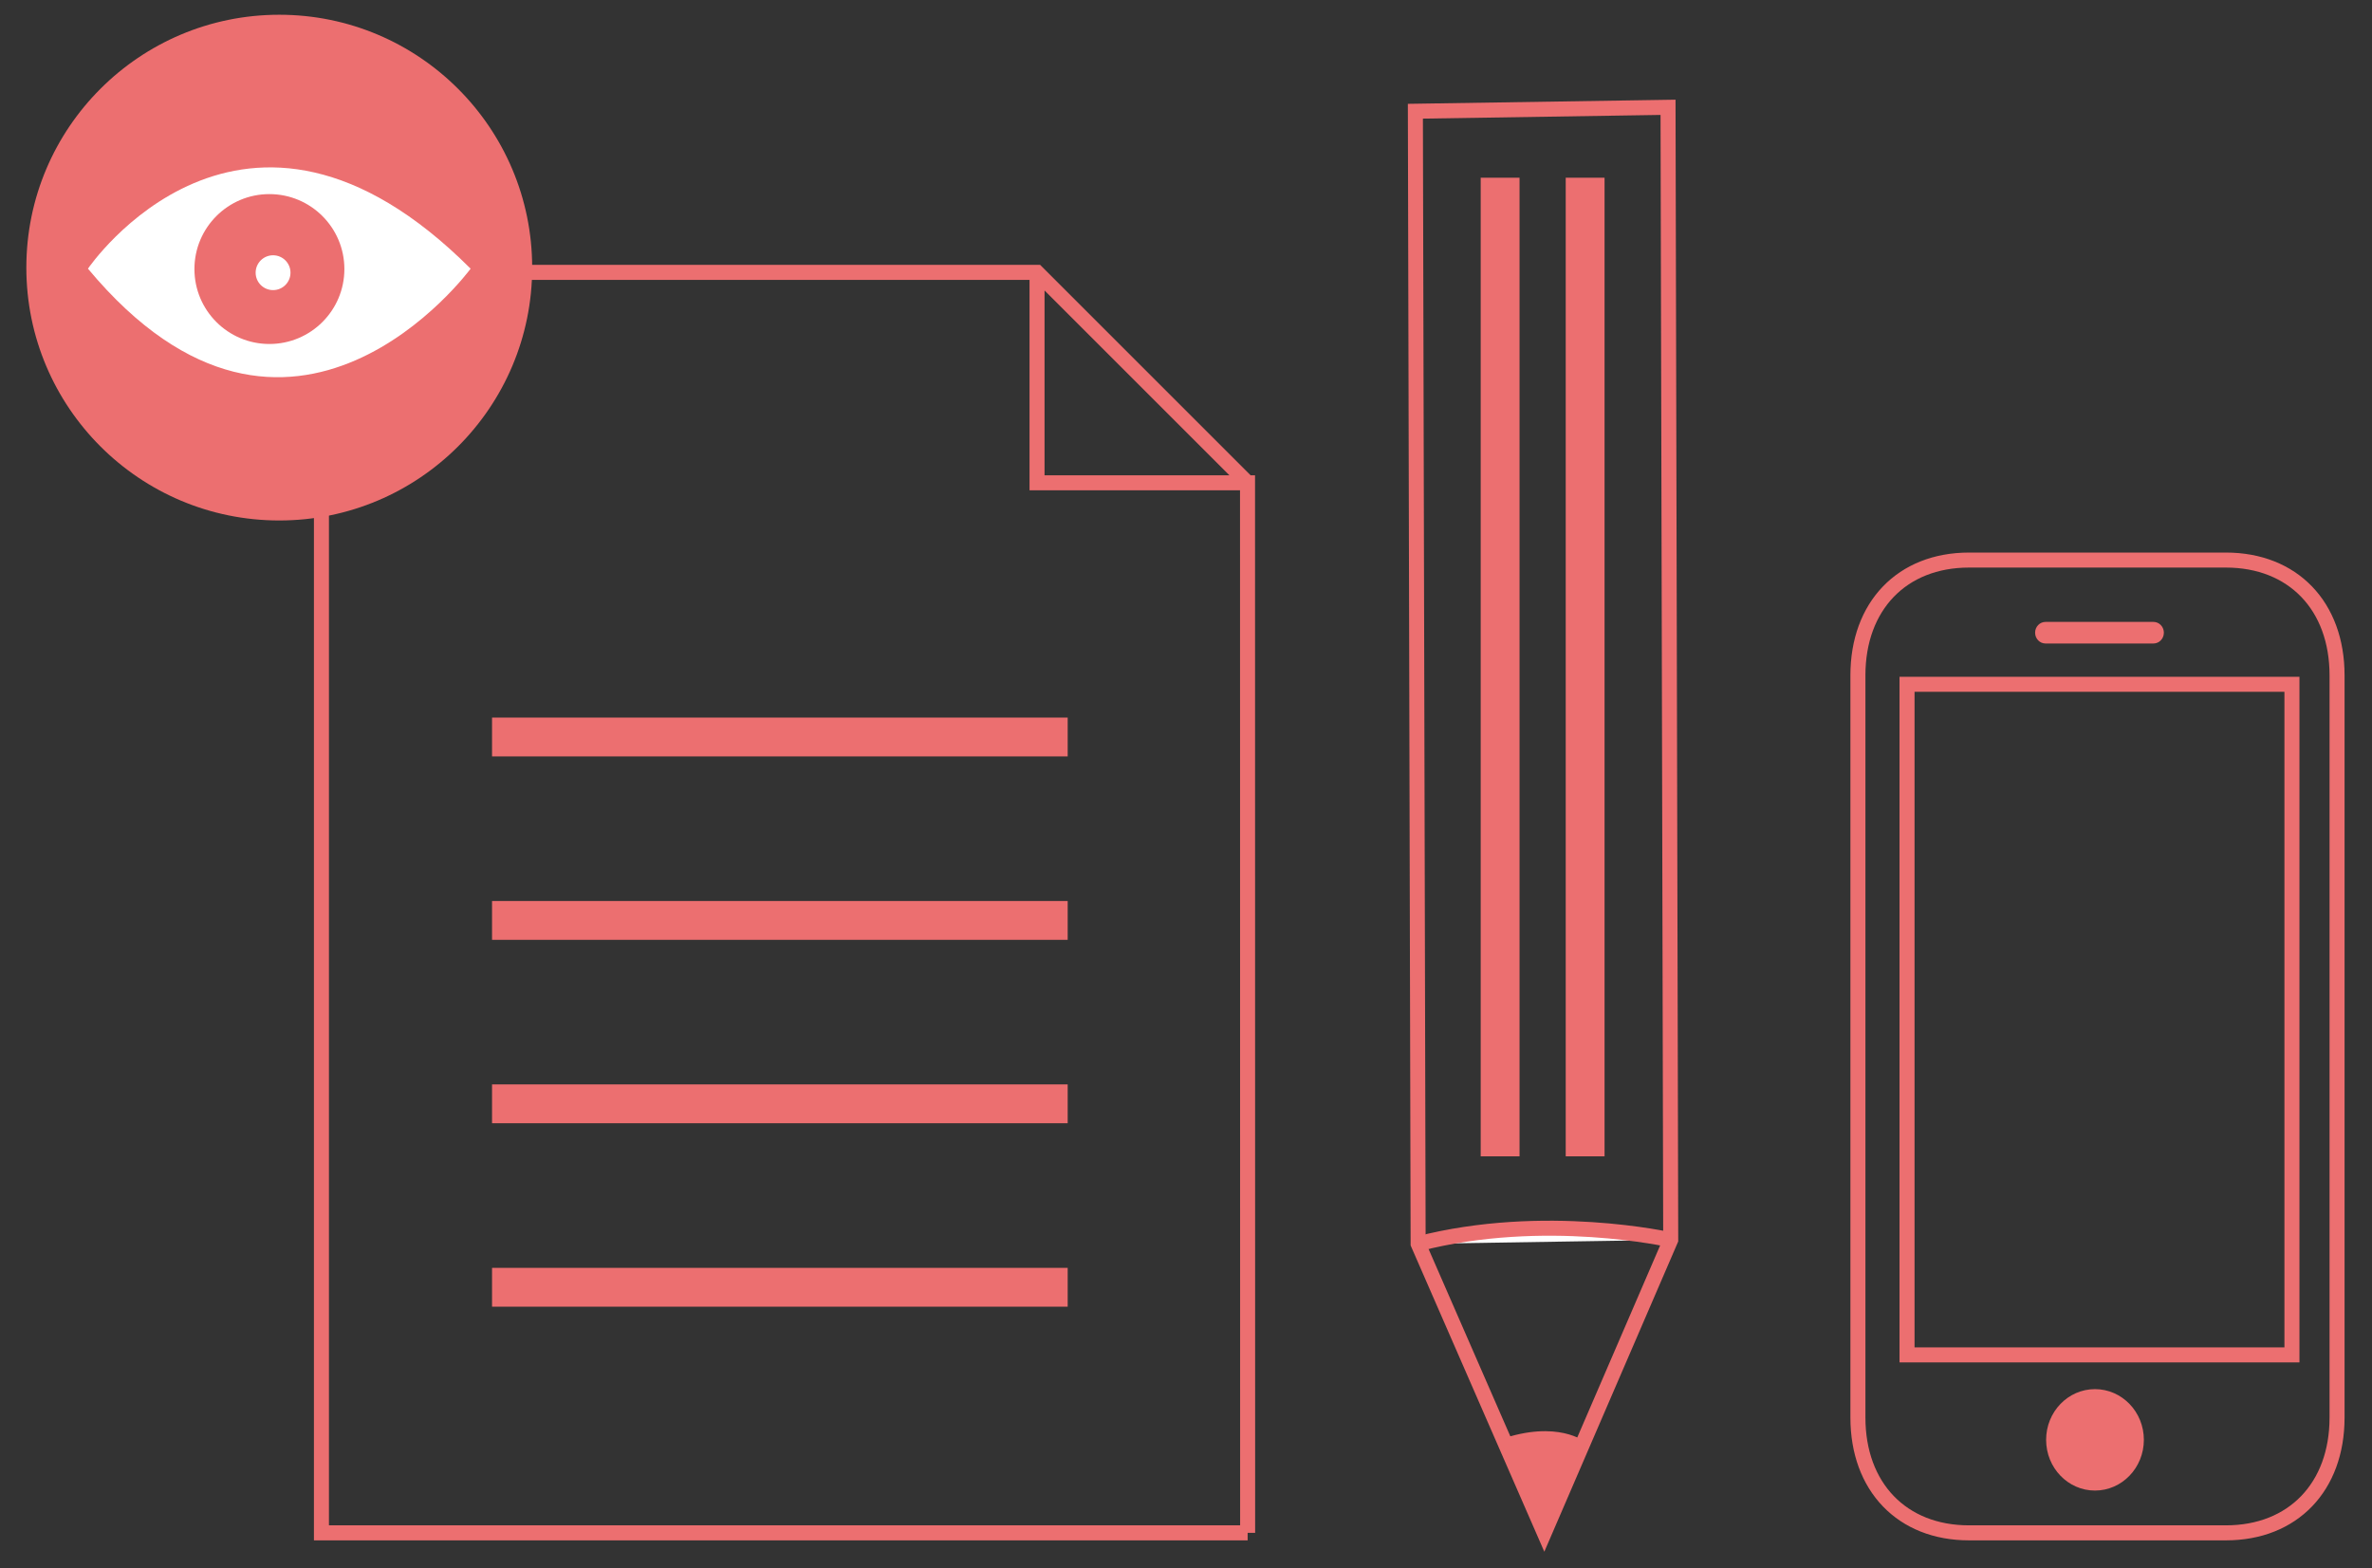 <?xml version="1.0" encoding="utf-8"?>
<!-- Generator: Adobe Illustrator 15.0.0, SVG Export Plug-In . SVG Version: 6.00 Build 0)  -->
<!DOCTYPE svg PUBLIC "-//W3C//DTD SVG 1.1//EN" "http://www.w3.org/Graphics/SVG/1.1/DTD/svg11.dtd">
<svg version="1.1" id="Layer_1" xmlns="http://www.w3.org/2000/svg" xmlns:xlink="http://www.w3.org/1999/xlink" x="0px" y="0px"
	 width="196.045px" height="129.661px" viewBox="0 0 196.045 129.661" enable-background="new 0 0 196.045 129.661"
	 xml:space="preserve">
<rect x="0" y="0" width="196.045" height="129.661" fill="#333333" stroke="none"/>
<g>
	<g>
		<polyline fill="none" stroke="#EC6F70" stroke-width="1.241" stroke-miterlimit="10" points="85.711,22.516 85.711,39.913 
			103.108,39.913 103.117,126.719 103.108,39.913 85.711,22.516 26.567,22.516 26.567,126.719 103.117,126.719 		"/>
		
			<line fill="none" stroke="#EC6F70" stroke-width="3.21" stroke-miterlimit="10" x1="40.667" y1="60.927" x2="88.244" y2="60.927"/>
		
			<line fill="none" stroke="#EC6F70" stroke-width="3.21" stroke-miterlimit="10" x1="40.667" y1="76.09" x2="88.244" y2="76.09"/>
		
			<line fill="none" stroke="#EC6F70" stroke-width="3.21" stroke-miterlimit="10" x1="40.667" y1="91.252" x2="88.244" y2="91.252"/>
		
			<line fill="none" stroke="#EC6F70" stroke-width="3.21" stroke-miterlimit="10" x1="40.667" y1="106.417" x2="88.244" y2="106.417"/>
		<g>
			<g>
				<polygon fill="none" stroke="#EC6F70" stroke-width="1.241" stroke-miterlimit="10" points="127.634,126.719 117.208,102.828 
					116.981,9.195 137.863,8.871 138.084,102.5 				"/>
				<path fill="#FFFFFF" stroke="#EC6F70" stroke-width="1.241" stroke-miterlimit="10" d="M138.084,102.5
					c0,0-10.445-2.374-20.877,0.328"/>
				<path fill="#EC6F70" d="M131.011,119.208c0,0-2.248-1.867-7.027-0.203l3.65,7.715L131.011,119.208z"/>
			</g>
			
				<line fill="none" stroke="#EC6F70" stroke-width="3.21" stroke-miterlimit="10" x1="131.011" y1="95.593" x2="131.011" y2="14.691"/>
			
				<line fill="none" stroke="#EC6F70" stroke-width="3.21" stroke-miterlimit="10" x1="123.984" y1="95.593" x2="123.984" y2="14.691"/>
		</g>
		<g>
			<path fill="none" stroke="#EC6F70" stroke-width="1.241" stroke-miterlimit="10" d="M193.157,117.185
				c0,5.744-3.649,9.534-9.185,9.534h-21.235c-5.53,0-9.181-3.79-9.181-9.534V55.832c0-5.746,3.65-9.532,9.181-9.532h21.235
				c5.535,0,9.185,3.786,9.185,9.532V117.185z"/>
			
				<rect x="157.616" y="56.57" fill="none" stroke="#EC6F70" stroke-width="1.241" stroke-miterlimit="10" width="31.812" height="55.438"/>
			<path fill="#EC6F70" d="M177.189,119.028c0-2.314-1.811-4.19-4.04-4.19s-4.038,1.876-4.038,4.19c0,2.317,1.809,4.195,4.038,4.195
				S177.189,121.345,177.189,119.028z"/>
			<path fill="#EC6F70" d="M178.843,52.302c0,0.497-0.385,0.895-0.861,0.895h-8.92c-0.477,0-0.861-0.397-0.861-0.895l0,0
				c0-0.491,0.385-0.89,0.861-0.89h8.92C178.458,51.413,178.843,51.811,178.843,52.302L178.843,52.302z"/>
		</g>
	</g>
	<g>
		<path fill="#EC6F70" d="M2.177,22.123c0-11.543,9.36-20.904,20.905-20.904c11.542,0,20.902,9.361,20.902,20.904
			c0,11.544-9.36,20.904-20.902,20.904C11.538,43.027,2.177,33.667,2.177,22.123z"/>
		<g>
			<path fill="#FFFFFF" d="M7.269,22.211c0,0,12.786-18.841,31.627,0C38.896,22.211,24.09,42.4,7.269,22.211z"/>
			<path fill="#EC6F70" d="M16.07,22.243c0-3.424,2.775-6.197,6.194-6.197c3.423,0,6.199,2.773,6.199,6.197
				c0,3.422-2.776,6.194-6.199,6.194C18.845,28.437,16.07,25.665,16.07,22.243z"/>
		</g>
		<circle fill="#FFFFFF" cx="22.569" cy="22.543" r="1.44"/>
	</g>
</g>
</svg>
